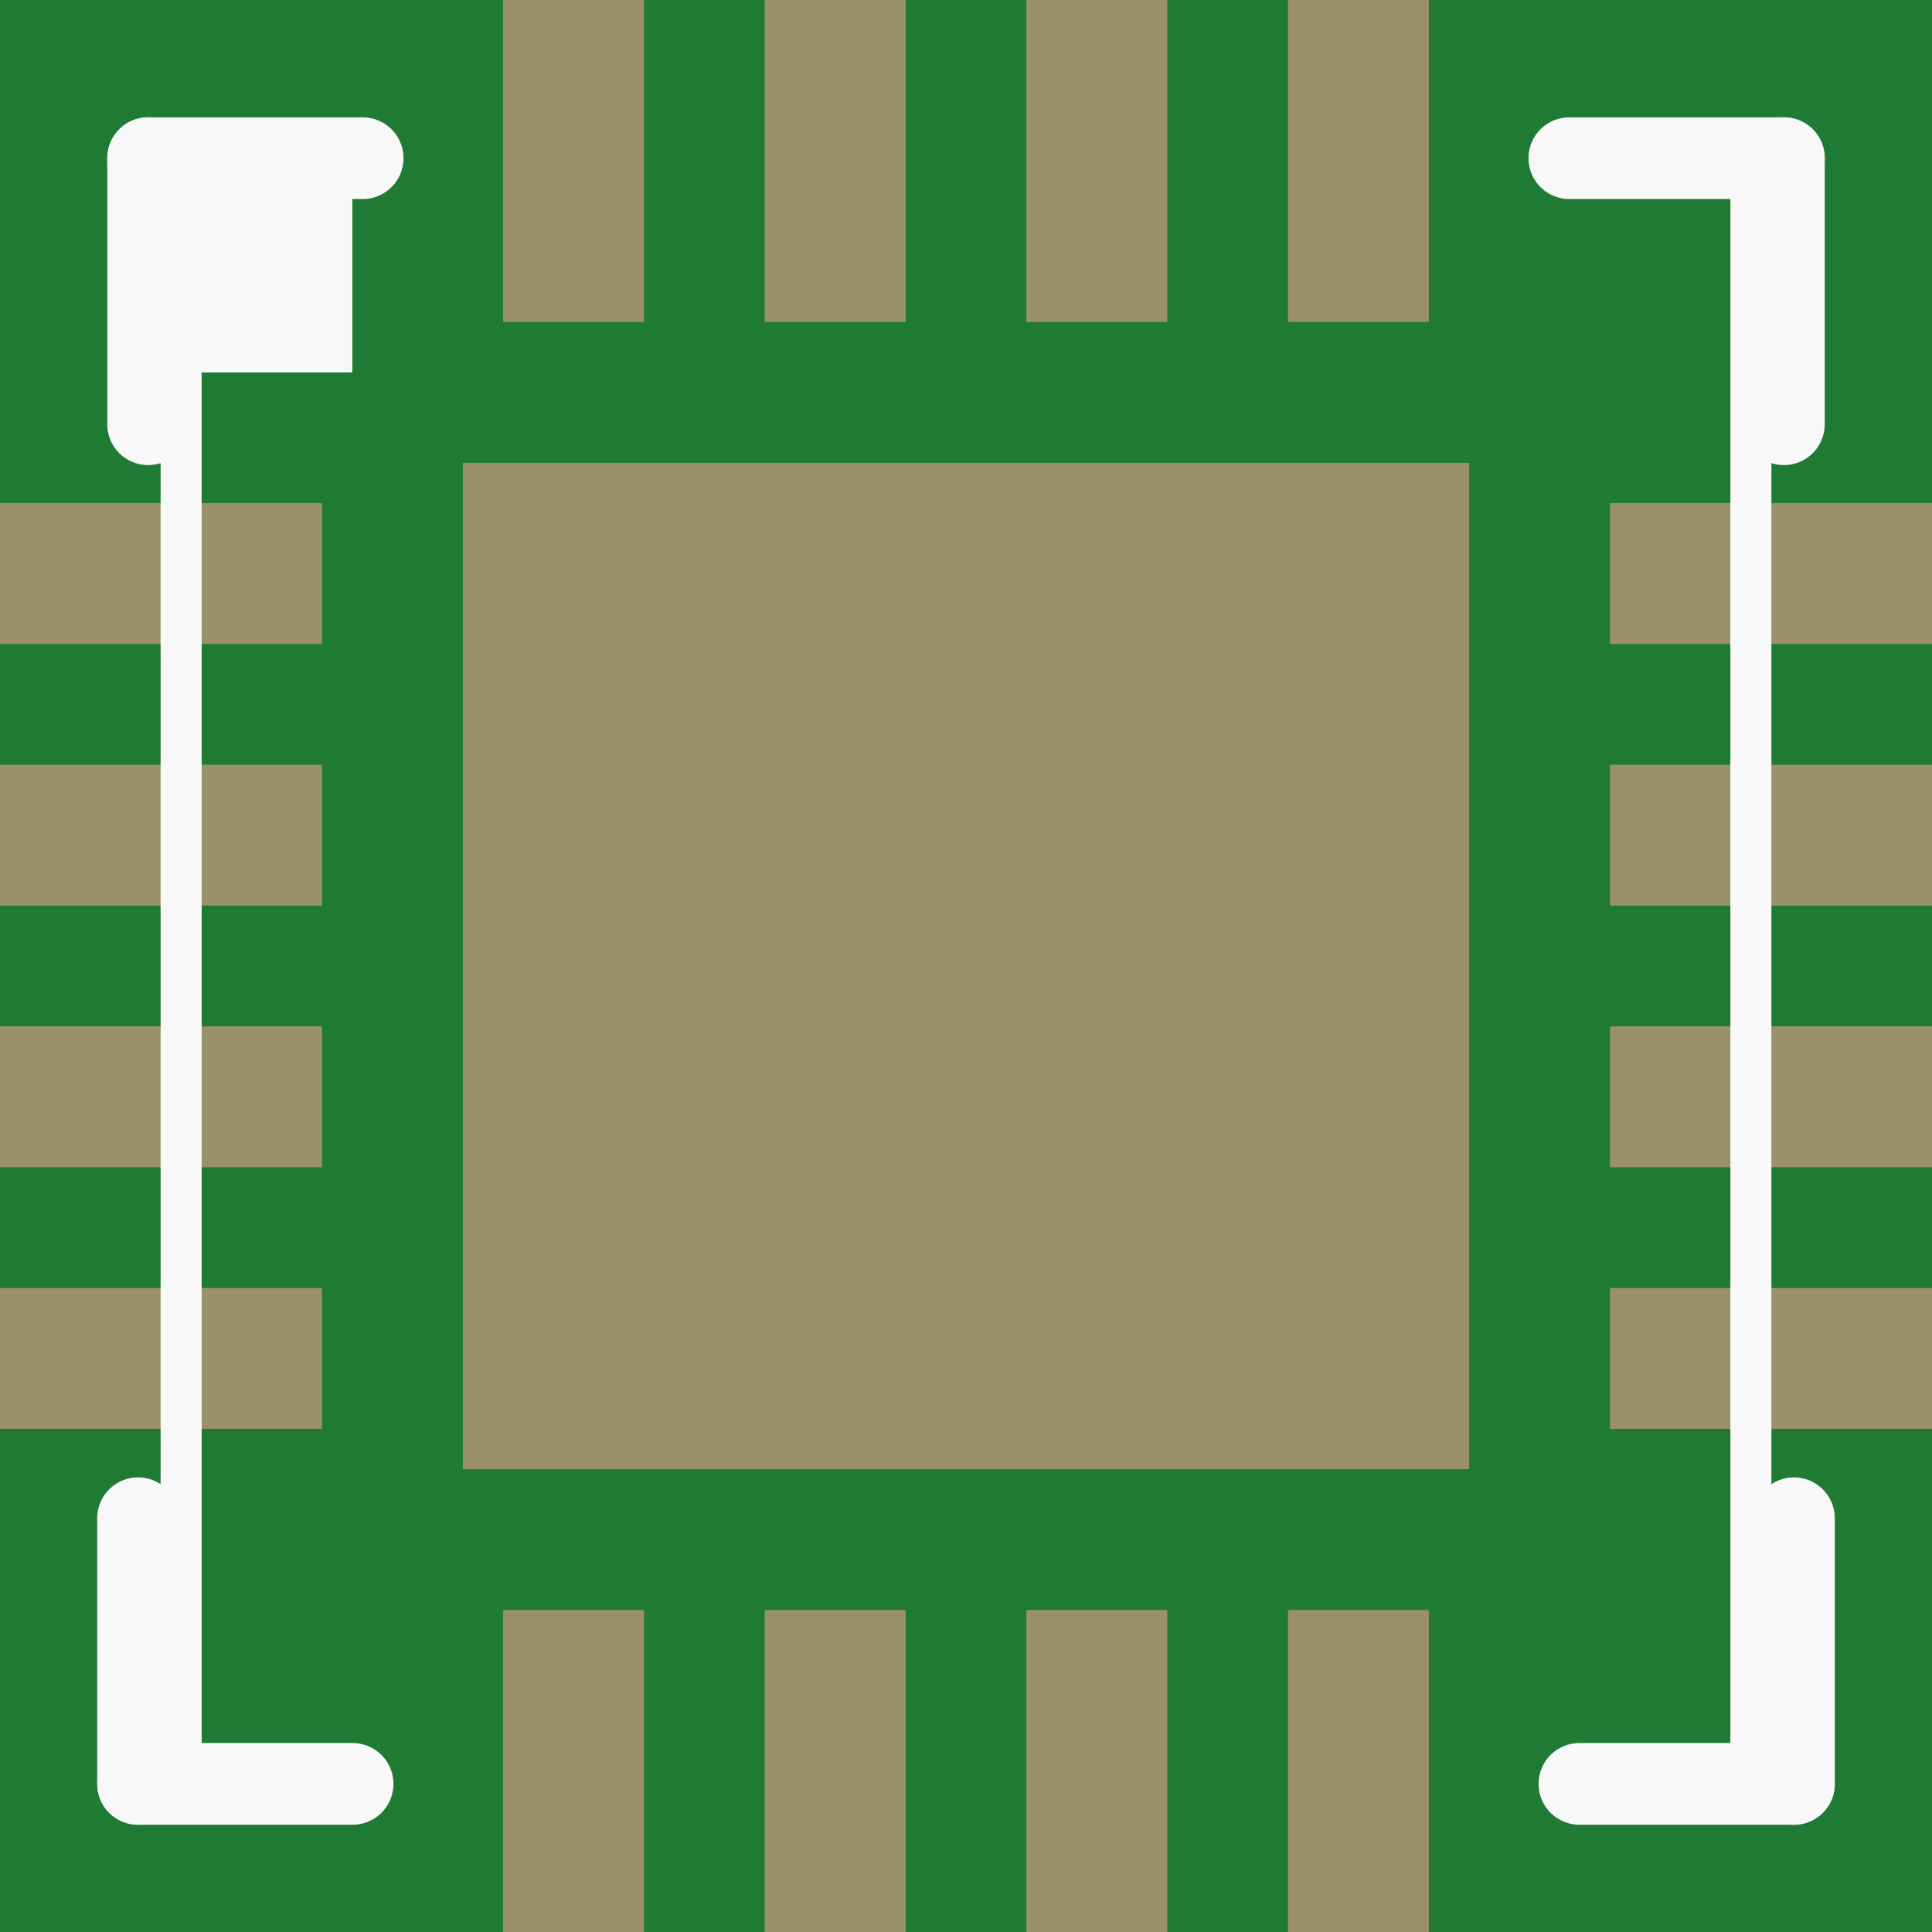 <?xml version='1.0' encoding='UTF-8' standalone='no'?>
<!-- Created with Fritzing (http://www.fritzing.org/) -->
<svg xmlns:svg='http://www.w3.org/2000/svg' xmlns='http://www.w3.org/2000/svg' version='1.2' baseProfile='tiny' x='0in' y='0in' width='0.189in' height='0.189in' viewBox='0 0 4.8 4.8' >
<rect x="0" y="0" width="4.8" height="4.8" fill="#333333" stroke="none"/>
<g id='breadboard'>
<path fill='#1F7A34' stroke='none' stroke-width='0' d='M0,0l4.8,0 0,4.8 -4.8,0 0,-4.8z
'/>
<rect id='connector0pad' connectorname='1' x='0' y='1.25' width='0.8' height='0.35' stroke='none' stroke-width='0' fill='#9A916C' stroke-linecap='round'/>
<rect id='connector1pad' connectorname='2' x='0' y='1.9' width='0.8' height='0.35' stroke='none' stroke-width='0' fill='#9A916C' stroke-linecap='round'/>
<rect id='connector2pad' connectorname='3' x='0' y='2.55' width='0.8' height='0.35' stroke='none' stroke-width='0' fill='#9A916C' stroke-linecap='round'/>
<rect id='connector3pad' connectorname='4' x='0' y='3.2' width='0.8' height='0.35' stroke='none' stroke-width='0' fill='#9A916C' stroke-linecap='round'/>
<rect id='connector4pad' connectorname='5' x='1.25' y='4' width='0.35' height='0.8' stroke='none' stroke-width='0' fill='#9A916C' stroke-linecap='round'/>
<rect id='connector5pad' connectorname='6' x='1.9' y='4' width='0.35' height='0.8' stroke='none' stroke-width='0' fill='#9A916C' stroke-linecap='round'/>
<rect id='connector6pad' connectorname='7' x='2.55' y='4' width='0.35' height='0.8' stroke='none' stroke-width='0' fill='#9A916C' stroke-linecap='round'/>
<rect id='connector7pad' connectorname='8' x='3.2' y='4' width='0.35' height='0.8' stroke='none' stroke-width='0' fill='#9A916C' stroke-linecap='round'/>
<rect id='connector8pad' connectorname='9' x='4' y='3.2' width='0.8' height='0.35' stroke='none' stroke-width='0' fill='#9A916C' stroke-linecap='round'/>
<rect id='connector9pad' connectorname='10' x='4' y='2.55' width='0.8' height='0.35' stroke='none' stroke-width='0' fill='#9A916C' stroke-linecap='round'/>
<rect id='connector10pad' connectorname='11' x='4' y='1.9' width='0.8' height='0.35' stroke='none' stroke-width='0' fill='#9A916C' stroke-linecap='round'/>
<rect id='connector11pad' connectorname='12' x='4' y='1.25' width='0.8' height='0.35' stroke='none' stroke-width='0' fill='#9A916C' stroke-linecap='round'/>
<rect id='connector12pad' connectorname='13' x='3.2' y='0' width='0.35' height='0.8' stroke='none' stroke-width='0' fill='#9A916C' stroke-linecap='round'/>
<rect id='connector13pad' connectorname='14' x='2.55' y='0' width='0.35' height='0.8' stroke='none' stroke-width='0' fill='#9A916C' stroke-linecap='round'/>
<rect id='connector14pad' connectorname='15' x='1.9' y='0' width='0.35' height='0.8' stroke='none' stroke-width='0' fill='#9A916C' stroke-linecap='round'/>
<rect id='connector15pad' connectorname='16' x='1.25' y='0' width='0.35' height='0.8' stroke='none' stroke-width='0' fill='#9A916C' stroke-linecap='round'/>
<rect id='connector16pad' connectorname='EXP' x='1.15' y='1.15' width='2.5' height='2.5' stroke='none' stroke-width='0' fill='#9A916C' stroke-linecap='round'/>
<line x1='0.45' y1='0.475' x2='0.45' y2='4.35' stroke='#f8f8f8' stroke-width='0.102' stroke-linecap='round'/>
<line x1='4.35' y1='4.35' x2='4.35' y2='0.475' stroke='#f8f8f8' stroke-width='0.102' stroke-linecap='round'/>
<line x1='0.368' y1='0.393' x2='0.901' y2='0.393' stroke='#f8f8f8' stroke-width='0.203' stroke-linecap='round'/>
<line x1='0.368' y1='0.393' x2='0.368' y2='1.054' stroke='#f8f8f8' stroke-width='0.203' stroke-linecap='round'/>
<line x1='3.899' y1='0.393' x2='4.432' y2='0.393' stroke='#f8f8f8' stroke-width='0.203' stroke-linecap='round'/>
<line x1='4.432' y1='0.393' x2='4.432' y2='1.054' stroke='#f8f8f8' stroke-width='0.203' stroke-linecap='round'/>
<line x1='0.876' y1='4.432' x2='0.343' y2='4.432' stroke='#f8f8f8' stroke-width='0.203' stroke-linecap='round'/>
<line x1='0.343' y1='4.432' x2='0.343' y2='3.772' stroke='#f8f8f8' stroke-width='0.203' stroke-linecap='round'/>
<line x1='4.457' y1='4.432' x2='3.924' y2='4.432' stroke='#f8f8f8' stroke-width='0.203' stroke-linecap='round'/>
<line x1='4.457' y1='4.432' x2='4.457' y2='3.772' stroke='#f8f8f8' stroke-width='0.203' stroke-linecap='round'/>
<rect x='0.45' y='0.475' width='0.425' height='0.45' stroke='none' stroke-width='0' fill='#f8f8f8' stroke-linecap='round'/>
<rect x='0.45' y='0.475' width='0.425' height='0.45' stroke='none' stroke-width='0' fill='#f8f8f8' stroke-linecap='round'/>
</g>
</svg>
